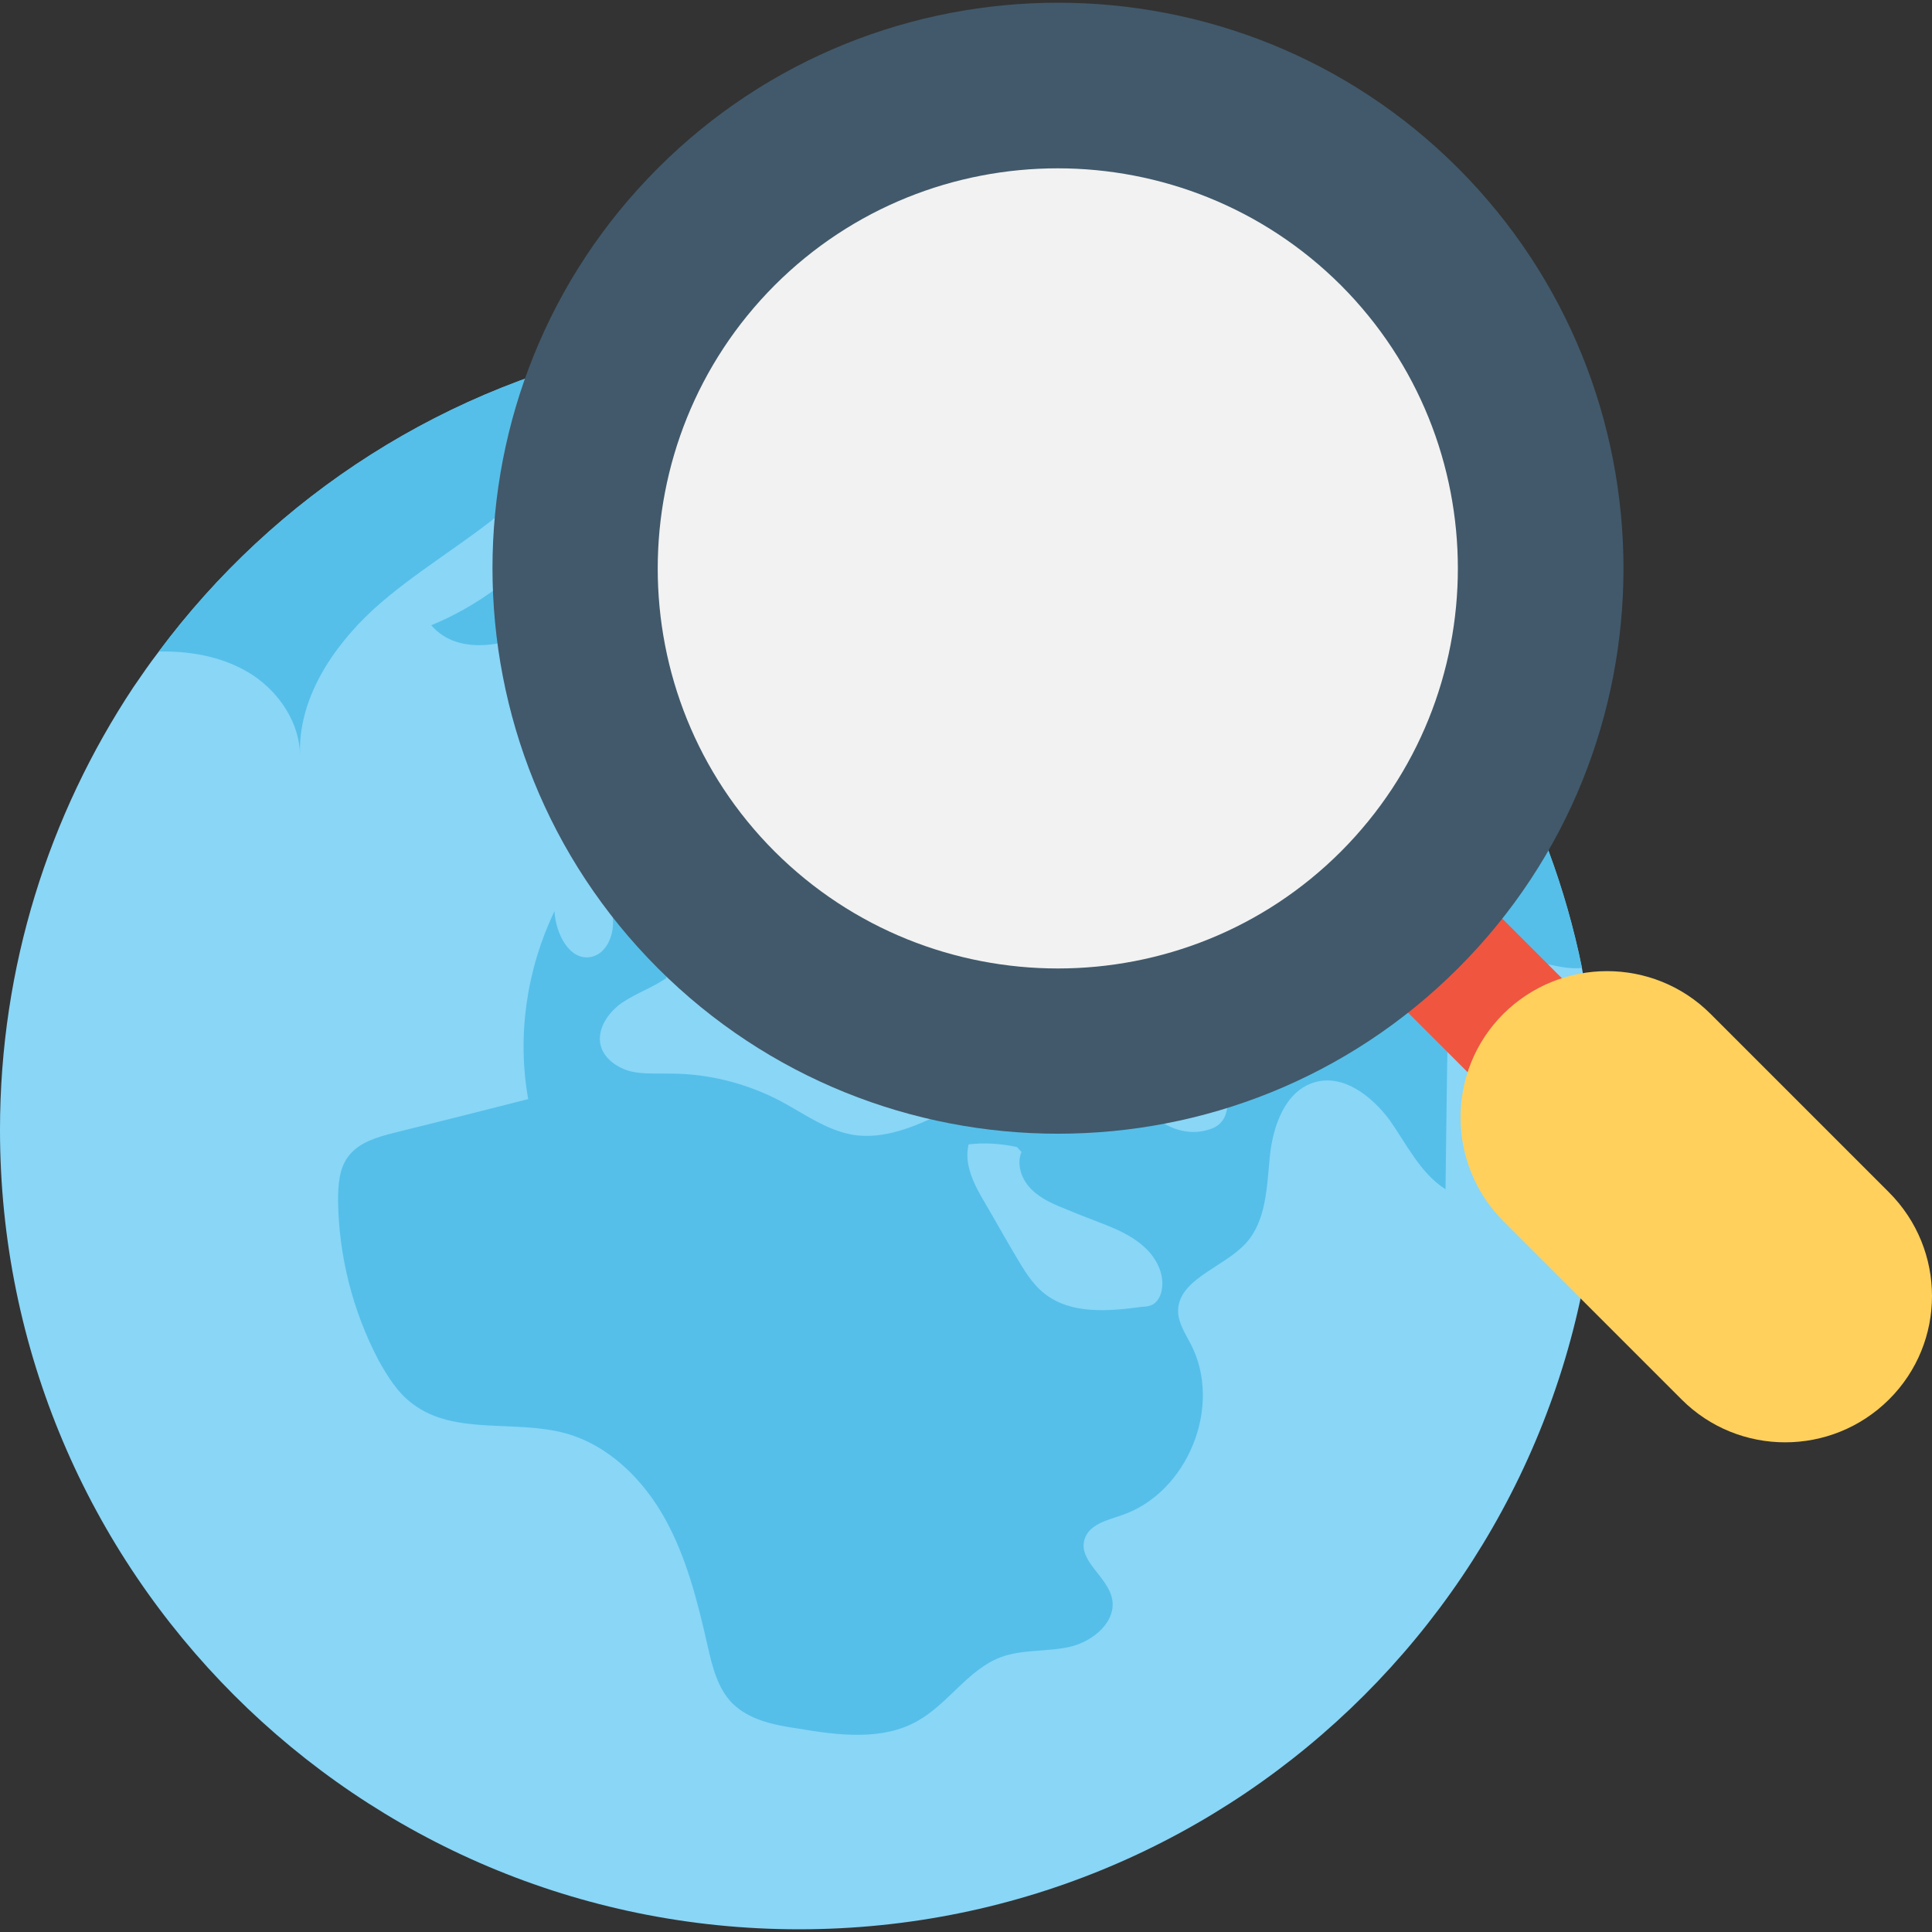 <?xml version="1.0" encoding="iso-8859-1"?>
<!-- Generator: Adobe Illustrator 19.0.0, SVG Export Plug-In . SVG Version: 6.00 Build 0)  -->
<svg version="1.1" id="Capa_1" xmlns="http://www.w3.org/2000/svg" xmlns:xlink="http://www.w3.org/1999/xlink" x="0px" y="0px"
	 viewBox="0 0 508.025 508.025" style="enable-background:new 0 0 508.025 508.025;" xml:space="preserve">
<rect x="0" y="0" width="508.025" height="508.025" fill="#333333" stroke="none"/>
<path style="fill:#89D6F7;" d="M417.2,261.113c-0.4-2.1-0.8-4.3-1.2-6.4c-17.2-84.6-85.3-150.6-171-164.9c-6.3-1.1-12.6-1.8-19-2.3
	c-5.2-0.4-10.4-0.6-15.8-0.6c-13.2,0-26.1,1.2-38.6,3.6c-0.6,0.1-1.2,0.2-1.9,0.3c-52.2,10.2-97.5,39.6-128,80.6
	c-2.4,3.1-4.5,6.2-6.7,9.4c-22.1,33.4-35,73.3-35,116.3c0,116.1,94.1,210.2,210.1,210.2c116.1,0,210.2-94.1,210.2-210.2
	C420.3,284.813,419.3,272.813,417.2,261.113z"/>
<g>
	<path style="fill:#55BFE9;" d="M198.9,126.713c-0.3,6.7-9.8,7.2-16.1,9.5c-4.5,1.8-8,5.4-11.5,8.7c-8,7.5-16.9,14-26.6,19.3
		c-10,5.4-23.9,8.8-31.3,0.2c23.8-9.8,41.9-31.2,50.1-55.6c-11.5,6.3-20.2,16.4-30.2,24.8c-11.3,9.5-24.3,16.8-35.2,26.7
		c-10.8,10-19.8,23.6-19.2,38.3c-0.1-8.4-5.3-16.3-12.3-21c-7.1-4.7-15.8-6.4-24.2-6.3c-0.2,0-0.5,0-0.7,0.1
		c30.5-41.1,75.8-70.5,128-80.6c0.6-0.1,1.2-0.2,1.9-0.3c2.5,10.7,9.4,20.4,18.7,26.3C194.2,119.213,199.1,122.013,198.9,126.713z"
		/>
	<path style="fill:#55BFE9;" d="M245,89.813c5.1,2.9,10.2,6.1,13.7,10.6c1,1.2,1.9,2.8,1.6,4.2c-0.7,3.8-6.4,3-9.9,4.6
		c-5.9,2.7-4,12.1,1.3,15.9c5.3,3.8,12.2,4.2,18,7.2c2.3,1.1,4.5,3.2,4.1,5.7c-0.2,1.4-1.1,2.4-2,3.4c-6.9,7.7-13.8,15.5-20.7,23.3
		c-1.8,1.9-3.6,4-6,5.1c-3.1,1.6-6.8,1.5-10.3,1.4c-13.4-0.4-30.2,2.5-33.8,15.5c-0.8,3.2-0.8,6.9-3.1,9.3c-2,2.3-5.5,2.9-7.2,5.5
		c-2.6,4,1,9,1.7,13.8c1,7.5-7.8,14.5-14.8,11.6c-0.3-8.1-0.5-16.3-0.7-24.5c-0.1-1.4-0.1-2.8-0.8-3.8c-0.8-1.3-2.5-1.9-4-2.3
		c-7.7-2.4-17.4-4-22.8,2c-5.4,6-2.7,15.6,1.6,22.5c4.3,6.8,10.1,13.5,10.3,21.5c0.1,4-1.9,8.5-5.7,9.3c-5.7,1.2-9.4-6.1-9.7-12
		c-7.3,15.2-9.9,32.7-6.9,49.4c-11.8,3-23.6,6-35.4,8.9c-4.3,1.1-8.9,2.4-11.7,5.9c-2.7,3.3-2.9,7.9-2.9,12.1
		c0.2,14.5,3.9,28.9,10.6,41.7c2.4,4.3,5.1,8.7,9.1,11.6c11,8.3,26.8,4,40.2,7.7c11.4,3.2,20.4,12.2,26.1,22.5
		c5.7,10.3,8.6,22,11.2,33.5c1.2,5.3,2.6,11,6.4,14.9c4.5,4.5,11.1,5.8,17.3,6.7c10.6,1.8,22.2,3.3,31.5-2
		c8-4.5,13.2-13.4,21.7-16.7c5.8-2.2,12.3-1.4,18.4-2.8c6-1.4,12.3-6.6,11-12.7c-1.2-5.8-9-9.9-7.2-15.6c1.2-3.9,6-5,9.8-6.3
		c17.3-5.9,26.6-28.7,18.1-45c-1.3-2.5-3-5.1-3.3-8c-0.6-8.9,11.7-11.9,17.7-18.4c5.5-5.9,5.6-14.9,6.4-22.9s4-17.2,11.7-19.5
		c7.6-2.3,15.1,3.6,19.8,9.9c4.5,6.4,8.1,14,14.7,18.2c0.2-13.9,0.3-27.9,0.6-41.8c0.1-5,0.3-10.4,3.4-14.2c5.4-6.4,15.5-4.8,23.7-3
		c2.7,0.6,5.6,1.1,8.2,0.8C398.8,170.113,330.7,104.113,245,89.813z M286.3,226.313l0.8-0.3c2.4,0.1,4.6,0.1,6.9,0.2
		c-1.2,5,0.2,10.5,3.6,14.4c1.5,1.7,3.3,3,4.9,4.8c3.7,4.2,4.8,10.4,2.8,15.6c-4.5,0.3-9.1,0.6-13.6-0.5c-4.3-1.1-8.6-3.8-10.4-8
		c-1.1-2.6-1.2-5.4-1.3-8.2C279.8,237.813,280.4,229.712,286.3,226.313z M224.3,298.413c-6.9-1.2-12.8-5.5-18.9-8.8
		c-8.9-4.7-19-7.3-29-7.3c-3.6-0.1-7.2,0.2-10.6-0.6c-3.4-0.9-6.8-3.2-7.8-6.6c-1.2-4.3,1.8-8.8,5.5-11.4c3.7-2.5,8-4,11.7-6.5
		l0.7-6.7c8.1,8.2,18,14.6,28.7,18.6c5.1,2,10.6,3.3,16,3.9c5.8,0.6,11.5,0.1,17.2-0.3c1.9-0.2,3.8-0.3,5.6-0.5
		c3.9-0.3,7.7-0.6,11.6-0.9c4.6-0.3,9.5-0.8,13.3-3.6c1.5,5.8-1.2,11.8-5.4,15.9c-4.1,4.1-9.6,6.7-15,9.1
		C240.6,296.213,232.5,299.713,224.3,298.413z M305.4,339.613c-0.3,1.3-1,2.6-2.1,3.3c-0.8,0.5-1.8,0.7-2.8,0.7
		c-8.9,1.2-18.9,2.1-25.9-3.5c-3.3-2.6-5.4-6.3-7.5-9.8c-2.8-4.7-5.4-9.4-8.1-14c-2.8-4.7-5.6-10-4.3-15.4c4.2-0.5,8.6-0.2,12.7,0.7
		l1.2,1.3c-1.4,3.4,0.1,7.4,2.7,9.9c2.5,2.5,6.1,4,9.4,5.3c2.8,1.2,5.8,2.3,8.6,3.4c4.1,1.6,8.2,3.3,11.5,6.3
		C304.2,330.813,306.4,335.313,305.4,339.613z M320.8,295.413c-0.8,0.8-1.8,1.3-2.9,1.6c-8.4,2.8-18.5-3.9-19.3-12.7l1.3-1.1
		c6.2,0,12.3-0.1,18.5-0.1c1.1-0.1,2.3,0,3.2,0.7c0.8,0.8,1,2,1.1,3.2C322.9,290.013,323,293.313,320.8,295.413z"/>
</g>
<rect x="371.027" y="241.434" transform="matrix(-0.707 0.707 -0.707 -0.707 847.022 168.92)" style="fill:#F05540;" width="35" height="36.9"/>
<path style="fill:#41596B;" d="M383.4,44.213c-58-58-152.4-58-210.4,0s-58,152.4,0,210.4s152.4,58,210.4,0
	C441.4,196.712,441.4,102.313,383.4,44.213z"/>
<path style="fill:#FFD05C;" d="M496.7,313.513l-46.9-46.9c-15-15-39.4-15-54.5,0c-15,15-15,39.4,0,54.5l46.9,46.9
	c15,15,39.4,15,54.5,0C511.8,353.013,511.8,328.613,496.7,313.513z"/>
<path style="fill:#F2F2F2;" d="M352.6,223.912c-41,41-107.8,41-148.9,0c-41-41-41-107.8,0-148.9c41-41,107.8-41,148.9,0
	C393.6,116.113,393.6,182.813,352.6,223.912z"/>
<g>
</g>
<g>
</g>
<g>
</g>
<g>
</g>
<g>
</g>
<g>
</g>
<g>
</g>
<g>
</g>
<g>
</g>
<g>
</g>
<g>
</g>
<g>
</g>
<g>
</g>
<g>
</g>
<g>
</g>
</svg>
